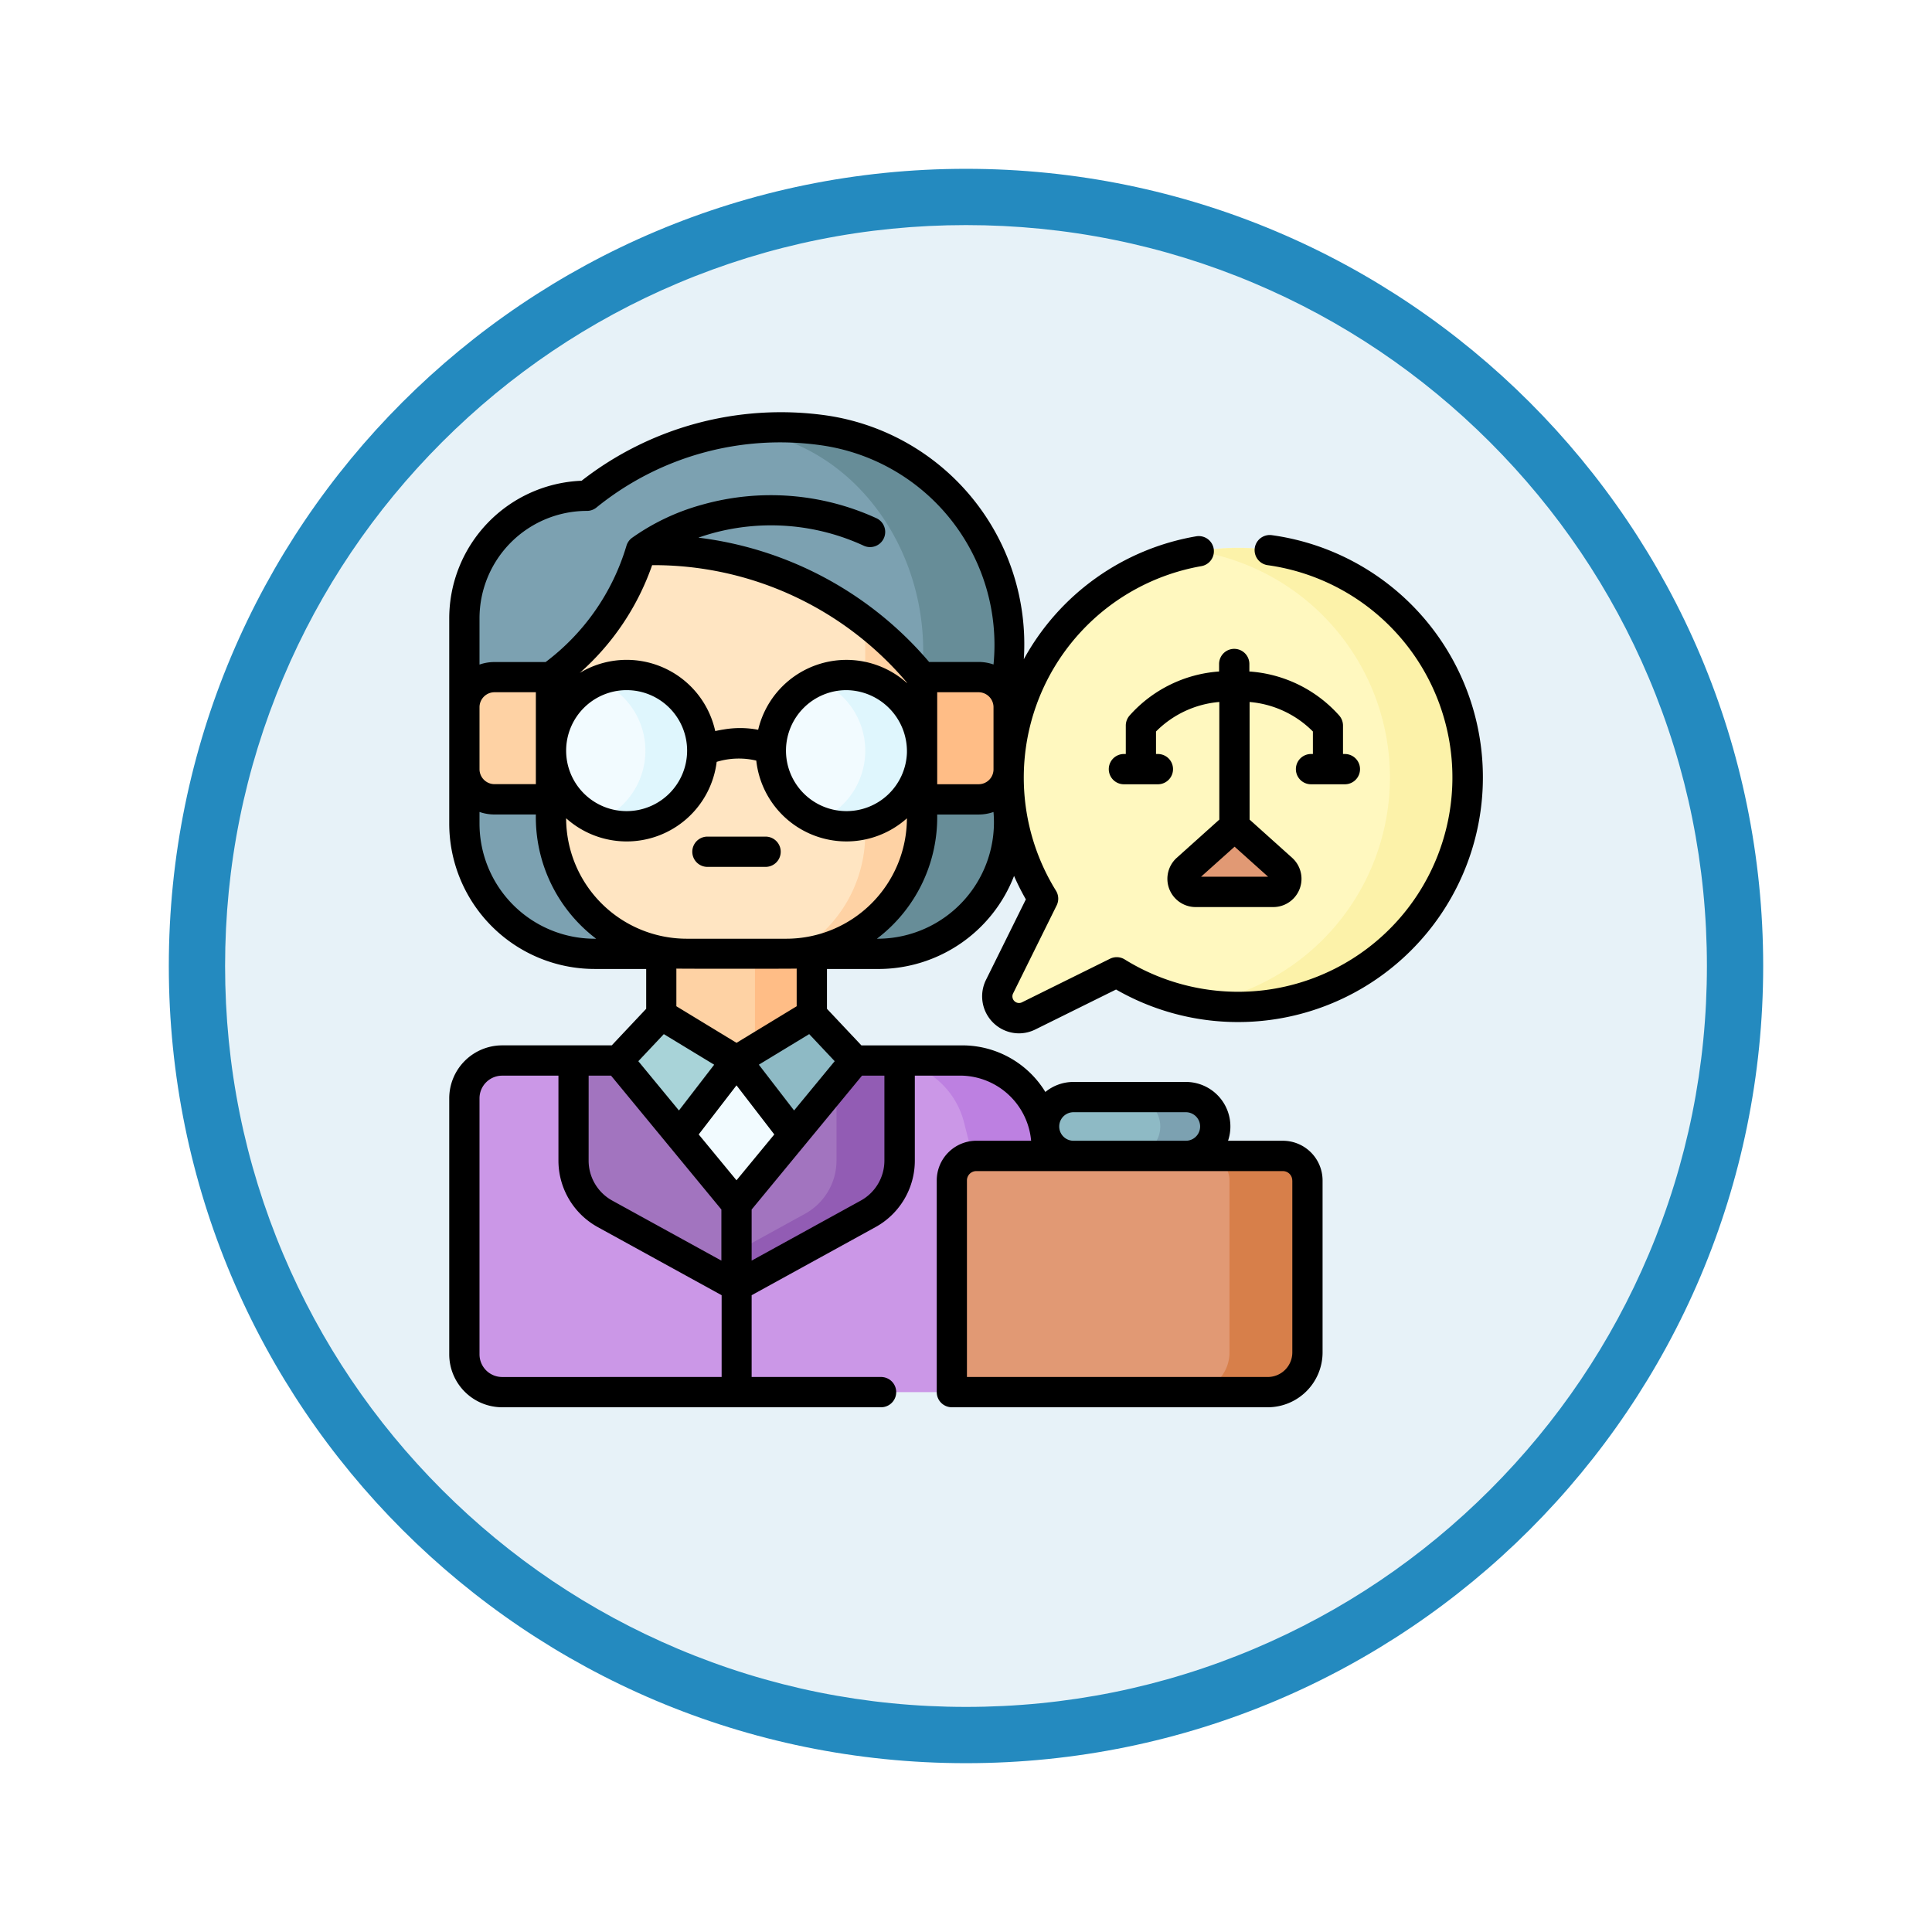 <svg xmlns="http://www.w3.org/2000/svg" xmlns:xlink="http://www.w3.org/1999/xlink" width="103" height="103" viewBox="0 0 103 103">
  <defs>
    <filter id="Trazado_904820" x="0" y="0" width="103" height="103" filterUnits="userSpaceOnUse">
      <feOffset dy="3" input="SourceAlpha"/>
      <feGaussianBlur stdDeviation="3" result="blur"/>
      <feFlood flood-opacity="0.161"/>
      <feComposite operator="in" in2="blur"/>
      <feComposite in="SourceGraphic"/>
    </filter>
  </defs>
  <g id="Grupo_1230291" data-name="Grupo 1230291" transform="translate(-171 -1248.075)">
    <g id="Grupo_1229249" data-name="Grupo 1229249" transform="translate(0 140.473)">
      <g id="Grupo_1223798" data-name="Grupo 1223798" transform="translate(-448.97 456.602)">
        <g id="Grupo_1223164" data-name="Grupo 1223164" transform="translate(628.97 657)">
          <g id="Grupo_1203639" data-name="Grupo 1203639">
            <g id="Grupo_1202437" data-name="Grupo 1202437" transform="translate(0 0)">
              <g id="Grupo_1177315" data-name="Grupo 1177315">
                <g id="Grupo_1173585" data-name="Grupo 1173585" transform="translate(0)">
                  <g id="Grupo_1173428" data-name="Grupo 1173428" transform="translate(0 0)">
                    <g id="Grupo_1171958" data-name="Grupo 1171958">
                      <g id="Grupo_1167341" data-name="Grupo 1167341">
                        <g id="Grupo_1166792" data-name="Grupo 1166792">
                          <g transform="matrix(1, 0, 0, 1, -9, -6)" filter="url(#Trazado_904820)">
                            <g id="Trazado_904820-2" data-name="Trazado 904820" transform="translate(9 6)" fill="#e7f2f8">
                              <path d="M 42.5 83.5 C 36.964 83.5 31.595 82.416 26.541 80.278 C 21.659 78.214 17.274 75.257 13.509 71.491 C 9.743 67.725 6.786 63.341 4.721 58.458 C 2.584 53.405 1.5 48.036 1.5 42.5 C 1.5 36.964 2.584 31.595 4.721 26.541 C 6.786 21.659 9.743 17.274 13.509 13.509 C 17.274 9.743 21.659 6.786 26.541 4.721 C 31.595 2.584 36.964 1.5 42.5 1.5 C 48.036 1.5 53.405 2.584 58.458 4.721 C 63.341 6.786 67.725 9.743 71.491 13.509 C 75.257 17.274 78.214 21.659 80.279 26.541 C 82.416 31.595 83.5 36.964 83.5 42.5 C 83.5 48.036 82.416 53.405 80.279 58.458 C 78.214 63.341 75.257 67.725 71.491 71.491 C 67.725 75.257 63.341 78.214 58.458 80.278 C 53.405 82.416 48.036 83.5 42.5 83.5 Z" stroke="none"/>
                              <path d="M 42.5 3 C 37.166 3 31.994 4.044 27.126 6.103 C 22.422 8.092 18.198 10.941 14.569 14.569 C 10.941 18.198 8.092 22.422 6.103 27.126 C 4.044 31.994 3 37.166 3 42.5 C 3 47.834 4.044 53.006 6.103 57.874 C 8.092 62.577 10.941 66.802 14.569 70.431 C 18.198 74.059 22.422 76.908 27.126 78.897 C 31.994 80.956 37.166 82 42.5 82 C 47.834 82 53.006 80.956 57.874 78.897 C 62.577 76.908 66.802 74.059 70.431 70.431 C 74.059 66.802 76.908 62.577 78.897 57.874 C 80.956 53.006 82 47.834 82 42.5 C 82 37.166 80.956 31.994 78.897 27.126 C 76.908 22.422 74.059 18.198 70.431 14.569 C 66.802 10.941 62.577 8.092 57.874 6.103 C 53.006 4.044 47.834 3 42.5 3 M 42.5 0 C 65.972 0 85 19.028 85 42.5 C 85 65.972 65.972 85 42.5 85 C 19.028 85 0 65.972 0 42.5 C 0 19.028 19.028 0 42.5 0 Z" stroke="none" fill="#248abf"/>
                            </g>
                          </g>
                        </g>
                      </g>
                    </g>
                  </g>
                </g>
              </g>
            </g>
          </g>
        </g>
      </g>
    </g>
    <g id="abogado_6_" data-name="abogado (6)" transform="translate(194.95 1260.521)">
      <g id="Grupo_1230289" data-name="Grupo 1230289" transform="translate(0.807 10.339)">
        <path id="Trazado_1192472" data-name="Trazado 1192472" d="M105.017,271.613h8.029v6.36h-8.029Z" transform="translate(-94.522 -244.218)" fill="#fed2a4"/>
        <path id="Trazado_1192473" data-name="Trazado 1192473" d="M151.46,271.613h3.03v6.36h-3.03Z" transform="translate(-135.967 -244.218)" fill="#ffbd86"/>
        <path id="Trazado_1192474" data-name="Trazado 1192474" d="M41.953,348.383H9.515A2.015,2.015,0,0,1,7.5,346.368V332.72A2.015,2.015,0,0,1,9.515,330.7H34.047a4.379,4.379,0,0,1,4.244,3.3Z" transform="translate(-7.5 -296.95)" fill="#cb97e7"/>
        <path id="Trazado_1192475" data-name="Trazado 1192475" d="M223.977,334a4.379,4.379,0,0,0-4.244-3.3H215.58a4.379,4.379,0,0,1,4.244,3.3l3.663,14.38h4.153Z" transform="translate(-193.187 -296.95)" fill="#bd80e1"/>
        <path id="Trazado_1192476" data-name="Trazado 1192476" d="M90,310.5,85.99,308.06,83.695,310.5l3.262,3.958Z" transform="translate(-75.495 -276.742)" fill="#a8d3d8"/>
        <path id="Trazado_1192477" data-name="Trazado 1192477" d="M142.317,310.5l4.014-2.437,2.295,2.437-3.262,3.958Z" transform="translate(-127.808 -276.742)" fill="#8ebac5"/>
        <path id="Trazado_1192478" data-name="Trazado 1192478" d="M117.049,330.708,114,334.665l3.047,3.7,3.047-3.7Z" transform="translate(-102.54 -296.953)" fill="#f2fbff"/>
        <path id="Trazado_1192479" data-name="Trazado 1192479" d="M63.937,330.7l6.309,7.654v4.381l-7.013-3.859a3.241,3.241,0,0,1-1.679-2.84V330.7Z" transform="translate(-55.737 -296.95)" fill="#a274bf"/>
        <path id="Trazado_1192480" data-name="Trazado 1192480" d="M148.627,330.7l-6.309,7.654v4.381l7.013-3.859a3.241,3.241,0,0,0,1.679-2.84V330.7Z" transform="translate(-127.809 -296.95)" fill="#a274bf"/>
        <path id="Trazado_1192481" data-name="Trazado 1192481" d="M148.627,330.7l-.979,1.188v4.147a3.241,3.241,0,0,1-1.679,2.84l-3.651,2.009v1.85l7.013-3.859a3.241,3.241,0,0,0,1.679-2.84V330.7Z" transform="translate(-127.809 -296.95)" fill="#925cb4"/>
        <path id="Trazado_1192482" data-name="Trazado 1192482" d="M29.579,45.121H14.439A6.939,6.939,0,0,1,7.5,38.182V27.229a6.53,6.53,0,0,1,6.53-6.53,16.33,16.33,0,0,1,12.544-3.5,11.422,11.422,0,0,1,9.944,11.356v9.625a6.939,6.939,0,0,1-6.939,6.939Z" transform="translate(-7.5 -17.054)" fill="#7ca1b1"/>
        <path id="Trazado_1192483" data-name="Trazado 1192483" d="M148.879,17.206a17.331,17.331,0,0,0-4.324-.02l.17.02c5.7.717,9.541,6.016,9.541,11.759V38.59a6.271,6.271,0,0,1-6.536,6.536h4.153a6.939,6.939,0,0,0,6.939-6.939V28.562a11.421,11.421,0,0,0-9.944-11.356Z" transform="translate(-129.805 -17.06)" fill="#678d98"/>
        <path id="Trazado_1192484" data-name="Trazado 1192484" d="M62.954,99.335H57.639A7.235,7.235,0,0,1,50.4,92.1V84.581a13.012,13.012,0,0,0,4.8-6.775h.678a18.481,18.481,0,0,1,14.3,6.775V92.1A7.234,7.234,0,0,1,62.954,99.335Z" transform="translate(-45.788 -71.268)" fill="#ffe5c2"/>
        <path id="Trazado_1192485" data-name="Trazado 1192485" d="M177.26,116.381V123.9a7.233,7.233,0,0,1-6.87,7.224,7.229,7.229,0,0,0,3.84-6.388v-11.3A18.412,18.412,0,0,1,177.26,116.381Z" transform="translate(-152.86 -103.068)" fill="#fed2a4"/>
        <path id="Trazado_1192486" data-name="Trazado 1192486" d="M12.118,147.275H9.1a1.6,1.6,0,0,1-1.6-1.6v-3.315a1.6,1.6,0,0,1,1.6-1.6h3.016Z" transform="translate(-7.5 -127.445)" fill="#fed2a4"/>
        <path id="Trazado_1192487" data-name="Trazado 1192487" d="M234.229,147.275h3.016a1.6,1.6,0,0,0,1.6-1.6v-3.315a1.6,1.6,0,0,0-1.6-1.6h-3.016Z" transform="translate(-209.829 -127.445)" fill="#ffbd86"/>
        <g id="Grupo_1230287" data-name="Grupo 1230287" transform="translate(28.405 6.43)">
          <path id="Trazado_1192488" data-name="Trazado 1192488" d="M292.932,97.688A12.24,12.24,0,1,0,273.883,95.5L271.56,100.2a1.16,1.16,0,0,0,1.555,1.555l4.695-2.323A12.244,12.244,0,0,0,292.932,97.688Z" transform="translate(-271.435 -76.806)" fill="#fff8bf"/>
          <path id="Trazado_1192489" data-name="Trazado 1192489" d="M382.148,97.7a12.221,12.221,0,0,1-10.729,3.408,12.231,12.231,0,0,0-.01-24.114A12.232,12.232,0,0,1,382.148,97.7Z" transform="translate(-360.651 -76.815)" fill="#fcf2a9"/>
          <g id="Grupo_1230286" data-name="Grupo 1230286" transform="translate(9.889 14.835)">
            <g id="Grupo_1230285" data-name="Grupo 1230285">
              <g id="Grupo_1230284" data-name="Grupo 1230284">
                <path id="Trazado_1192490" data-name="Trazado 1192490" d="M368.159,218.149h-4.138a.7.7,0,0,1-.467-1.219l2.536-2.276,2.536,2.276a.7.7,0,0,1-.467,1.219Z" transform="translate(-363.323 -214.654)" fill="#e19974"/>
              </g>
            </g>
          </g>
        </g>
        <path id="Trazado_1192491" data-name="Trazado 1192491" d="M265.841,390.54H249V379.256a1.31,1.31,0,0,1,1.31-1.31h16.337a1.31,1.31,0,0,1,1.31,1.31v9.169A2.115,2.115,0,0,1,265.841,390.54Z" transform="translate(-223.01 -339.107)" fill="#e19974"/>
        <path id="Trazado_1192492" data-name="Trazado 1192492" d="M371.856,377.947H367.7a1.31,1.31,0,0,1,1.31,1.31v9.169a2.115,2.115,0,0,1-2.115,2.115h4.153a2.115,2.115,0,0,0,2.115-2.115v-9.169A1.31,1.31,0,0,0,371.856,377.947Z" transform="translate(-328.219 -339.108)" fill="#d77f4a"/>
        <path id="Trazado_1192493" data-name="Trazado 1192493" d="M302.232,351.943h-5.99a1.568,1.568,0,0,1,0-3.136h5.99a1.568,1.568,0,1,1,0,3.136Z" transform="translate(-263.768 -313.104)" fill="#8ebac5"/>
        <path id="Trazado_1192494" data-name="Trazado 1192494" d="M340.593,348.807h-2.931a1.568,1.568,0,0,1,0,3.136h2.931a1.568,1.568,0,0,0,0-3.136Z" transform="translate(-302.13 -313.104)" fill="#7ca1b1"/>
        <circle id="Elipse_14832" data-name="Elipse 14832" cx="4.032" cy="4.032" r="4.032" transform="translate(16.34 13.201)" fill="#f2fbff"/>
        <circle id="Elipse_14833" data-name="Elipse 14833" cx="4.032" cy="4.032" r="4.032" transform="translate(4.618 13.201)" fill="#f2fbff"/>
        <g id="Grupo_1230288" data-name="Grupo 1230288" transform="translate(7.134 13.201)">
          <path id="Trazado_1192495" data-name="Trazado 1192495" d="M184.23,139.721a4.018,4.018,0,0,0-1.515.3,4.032,4.032,0,0,1,0,7.473,4.032,4.032,0,1,0,1.515-7.769Z" transform="translate(-170.993 -139.721)" fill="#dff6fd"/>
          <path id="Trazado_1192496" data-name="Trazado 1192496" d="M75.308,139.721a4.019,4.019,0,0,0-1.515.3,4.032,4.032,0,0,1,0,7.473,4.032,4.032,0,1,0,1.515-7.769Z" transform="translate(-73.793 -139.721)" fill="#dff6fd"/>
        </g>
      </g>
      <g id="Grupo_1230290" data-name="Grupo 1230290" transform="translate(0 9.529)">
        <path id="Trazado_1192497" data-name="Trazado 1192497" d="M124.33,219.783h-3.1a.807.807,0,0,0,0,1.614h3.1a.807.807,0,0,0,0-1.614Z" transform="translate(-107.465 -197.156)"/>
        <path id="Trazado_1192498" data-name="Trazado 1192498" d="M28.613,39.8a1.974,1.974,0,0,0,1.755,2.845,1.986,1.986,0,0,0,.882-.209l4.3-2.128a13.053,13.053,0,0,0,15.73-2.087,13.033,13.033,0,0,0-7.425-22.136.807.807,0,1,0-.221,1.6,11.427,11.427,0,0,1-.34,22.677,11.478,11.478,0,0,1-7.28-1.656.807.807,0,0,0-.785-.039l-4.695,2.323a.353.353,0,0,1-.473-.473l2.323-4.695a.807.807,0,0,0-.039-.785,11.447,11.447,0,0,1,7.75-17.3.807.807,0,1,0-.272-1.591A12.974,12.974,0,0,0,30.632,22.7,12.325,12.325,0,0,0,19.982,9.684a17.277,17.277,0,0,0-12.926,3.5A7.345,7.345,0,0,0,0,20.513V31.466a7.755,7.755,0,0,0,7.746,7.746H10.5v2.123l-1.836,1.95H2.822A2.826,2.826,0,0,0,0,46.109V59.757a2.825,2.825,0,0,0,2.822,2.822h20.2a.807.807,0,0,0,0-1.614h-6.9v-4.36l6.6-3.629a4.048,4.048,0,0,0,2.1-3.547V44.9h2.539a3.811,3.811,0,0,1,3.661,3.47H28.107a2.119,2.119,0,0,0-2.117,2.117V61.772h0a.807.807,0,0,0,.807.807H43.638a2.926,2.926,0,0,0,2.922-2.922V50.488a2.119,2.119,0,0,0-2.117-2.117H41.52a2.374,2.374,0,0,0-2.249-3.136h-5.99a2.363,2.363,0,0,0-1.5.535,5.184,5.184,0,0,0-4.427-2.484h-5.38l-1.836-1.95V39.213h2.748a7.758,7.758,0,0,0,7.226-4.961,12.965,12.965,0,0,0,.629,1.25ZM44.947,50.488v9.169a1.31,1.31,0,0,1-1.308,1.308H27.6V50.488a.5.5,0,0,1,.5-.5H44.444a.5.5,0,0,1,.5.5ZM33.281,46.849h5.99a.761.761,0,1,1,0,1.522h-5.99a.761.761,0,1,1,0-1.522ZM18.523,41.2,15.316,43.15,12.109,41.2V39.192c.182.012,6.232.012,6.414,0ZM13.3,48.034l2.015-2.617,2.015,2.617-2.015,2.444Zm-1.86-5.348,2.685,1.63-1.879,2.44-2.165-2.627ZM7.432,44.9H8.627l5.882,7.136v2.725l-5.817-3.2a2.434,2.434,0,0,1-1.261-2.133Zm10.953,1.855-1.879-2.44,2.685-1.63,1.359,1.443ZM17.973,37.6H12.659a6.434,6.434,0,0,1-6.427-6.422,4.835,4.835,0,0,0,8.026-3.007,4.035,4.035,0,0,1,2.111-.068A4.835,4.835,0,0,0,24.4,31.18,6.435,6.435,0,0,1,17.973,37.6ZM1.614,25.253a.8.8,0,0,1,.794-.794H4.618v4.9H2.408a.8.8,0,0,1-.794-.794Zm9.2-7.569A17.663,17.663,0,0,1,24.4,23.944v.022a4.835,4.835,0,0,0-7.93,2.494,5.152,5.152,0,0,0-1.824-.018c-.164.025-.32.055-.465.087a4.836,4.836,0,0,0-7.223-3.1,13.654,13.654,0,0,0,3.859-5.745ZM24.4,27.709a3.225,3.225,0,1,1-3.222-3.362A3.262,3.262,0,0,1,24.4,27.709ZM9.457,24.347a3.225,3.225,0,1,1-3.225,3.225A3.229,3.229,0,0,1,9.457,24.347Zm16.558.112h2.209a.8.8,0,0,1,.793.784v3.336a.794.794,0,0,1-.793.784H26.015ZM7.336,14.791a.807.807,0,0,0,.5-.17A15.544,15.544,0,0,1,19.78,11.286,10.747,10.747,0,0,1,29.017,22.98a2.4,2.4,0,0,0-.793-.135H25.583a19.2,19.2,0,0,0-12.3-6.627c.222-.078.456-.153.7-.222a11.8,11.8,0,0,1,8.128.657.807.807,0,1,0,.649-1.478,13.505,13.505,0,0,0-9.29-.711,11.869,11.869,0,0,0-3.745,1.778.818.818,0,0,0-.277.407,12.059,12.059,0,0,1-4.309,6.2H2.408a2.4,2.4,0,0,0-.794.135V20.513a5.729,5.729,0,0,1,5.722-5.722ZM1.614,31.466v-.625a2.4,2.4,0,0,0,.794.135H4.618A8.126,8.126,0,0,0,7.832,37.6H7.746a6.139,6.139,0,0,1-6.132-6.132Zm1.207,29.5a1.209,1.209,0,0,1-1.207-1.207V46.109A1.209,1.209,0,0,1,2.822,44.9h3v4.529a4.049,4.049,0,0,0,2.1,3.547l6.6,3.629v4.36ZM23.2,49.429a2.434,2.434,0,0,1-1.261,2.132l-5.817,3.2V52.037L22.006,44.9H23.2ZM22.885,37.6H22.8a8.124,8.124,0,0,0,3.214-6.622h2.209a2.4,2.4,0,0,0,.793-.135A6.21,6.21,0,0,1,22.885,37.6Z" transform="translate(0 -9.529)"/>
        <path id="Trazado_1192499" data-name="Trazado 1192499" d="M327.889,130.294a.819.819,0,0,0-.2.529v1.52h-.1a.807.807,0,0,0,0,1.614H329.4a.807.807,0,0,0,0-1.614h-.1v-1.2a5.389,5.389,0,0,1,3.375-1.574v6.271l-2.268,2.036a1.506,1.506,0,0,0,1.006,2.627h4.138a1.506,1.506,0,0,0,1.006-2.626l-2.268-2.036v-6.271a5.39,5.39,0,0,1,3.375,1.573v1.2h-.1a.807.807,0,0,0,0,1.614h1.805a.807.807,0,0,0,0-1.614h-.1v-1.52a.818.818,0,0,0-.2-.529,7.053,7.053,0,0,0-4.792-2.35v-.4a.807.807,0,1,0-1.614,0v.4A7.052,7.052,0,0,0,327.889,130.294Zm3.814,8.59,1.786-1.6,1.786,1.6Z" transform="translate(-291.62 -114.12)"/>
      </g>
    </g>
  </g>
</svg>

